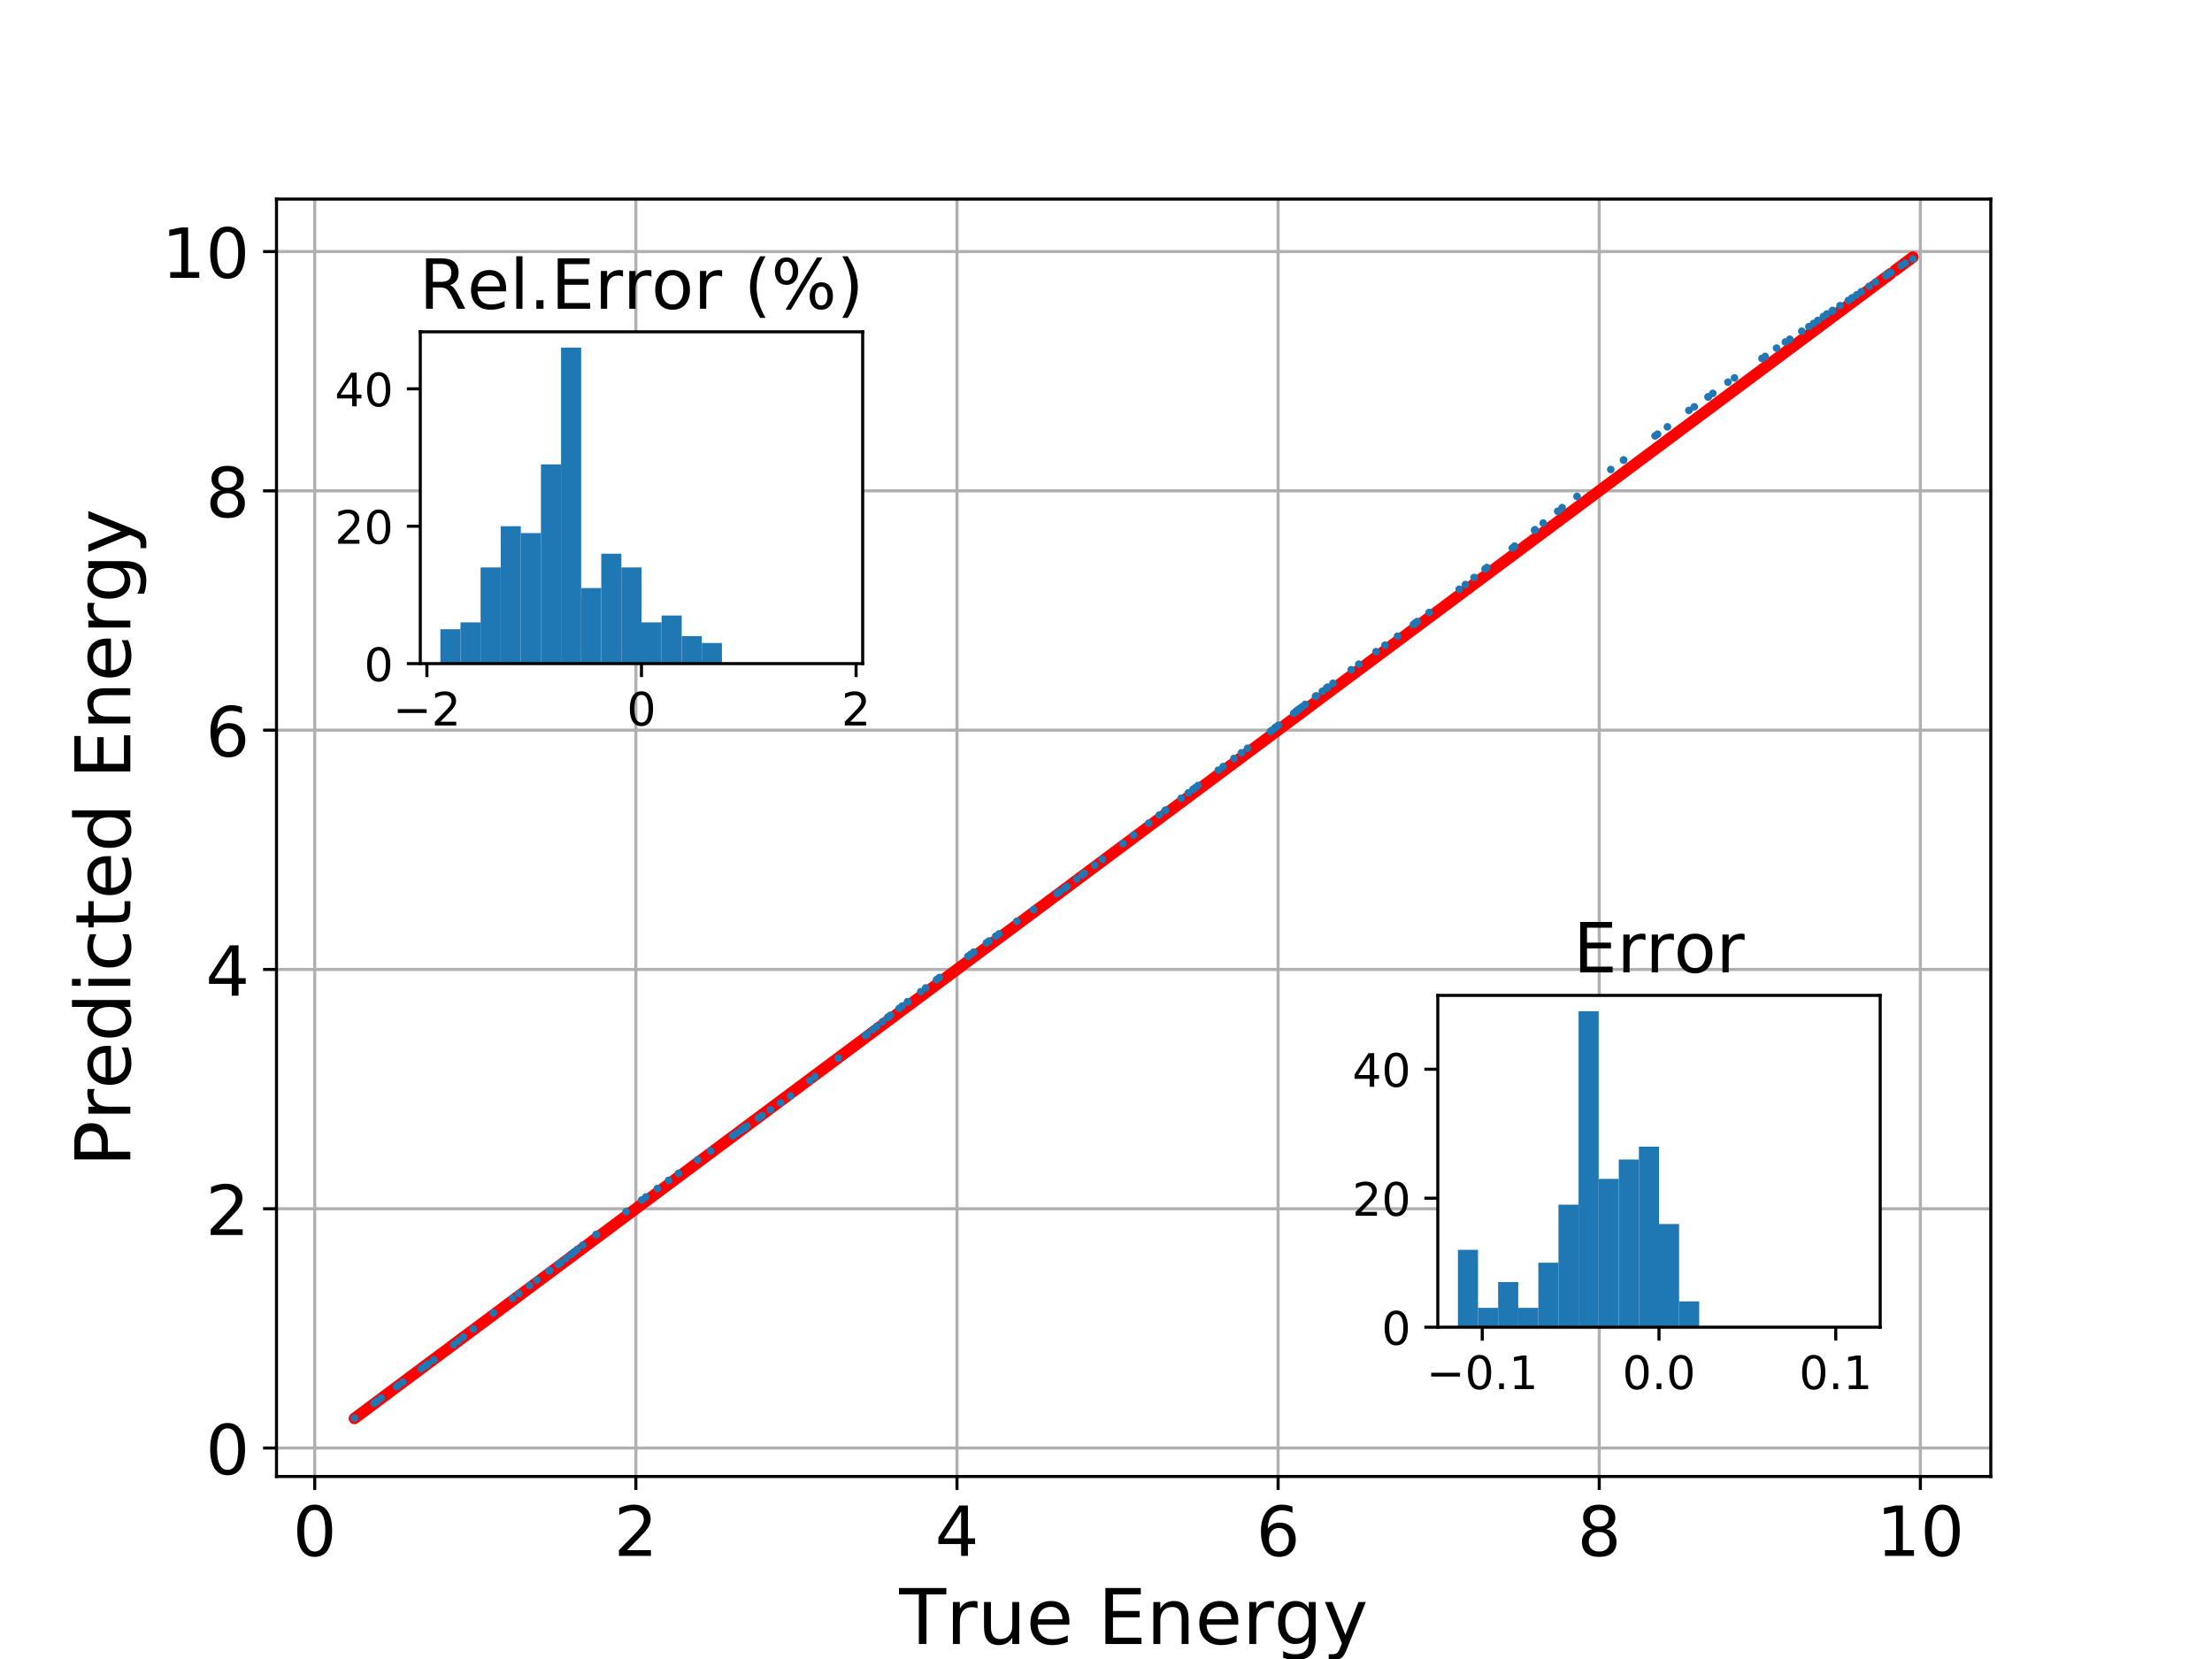 <?xml version="1.0" encoding="utf-8" standalone="no"?>
<!DOCTYPE svg PUBLIC "-//W3C//DTD SVG 1.1//EN"
  "http://www.w3.org/Graphics/SVG/1.1/DTD/svg11.dtd">
<!-- Created with matplotlib (http://matplotlib.org/) -->
<svg height="432pt" version="1.1" viewBox="0 0 576 432" width="576pt" xmlns="http://www.w3.org/2000/svg" xmlns:xlink="http://www.w3.org/1999/xlink">
 <defs>
  <style type="text/css">
*{stroke-linecap:butt;stroke-linejoin:round;}
  </style>
 </defs>
 <g id="figure_1">
  <g id="patch_1">
   <path d="M 0 432 
L 576 432 
L 576 0 
L 0 0 
z
" style="fill:#ffffff;"/>
  </g>
  <g id="axes_1">
   <g id="patch_2">
    <path d="M 72 384.48 
L 518.4 384.48 
L 518.4 51.84 
L 72 51.84 
z
" style="fill:#ffffff;"/>
   </g>
   <g id="matplotlib.axis_1">
    <g id="xtick_1">
     <g id="line2d_1">
      <path clip-path="url(#p5a2e836450)" d="M 81.958 384.48 
L 81.958 51.84 
" style="fill:none;stroke:#b0b0b0;stroke-linecap:square;stroke-width:0.8;"/>
     </g>
     <g id="line2d_2">
      <defs>
       <path d="M 0 0 
L 0 3.5 
" id="m4b22e2bceb" style="stroke:#000000;stroke-width:0.8;"/>
      </defs>
      <g>
       <use style="stroke:#000000;stroke-width:0.8;" x="81.958" xlink:href="#m4b22e2bceb" y="384.48"/>
      </g>
     </g>
     <g id="text_1">
      <!-- 0 -->
      <defs>
       <path d="M 31.781 66.406 
Q 24.172 66.406 20.328 58.906 
Q 16.5 51.422 16.5 36.375 
Q 16.5 21.391 20.328 13.891 
Q 24.172 6.391 31.781 6.391 
Q 39.453 6.391 43.281 13.891 
Q 47.125 21.391 47.125 36.375 
Q 47.125 51.422 43.281 58.906 
Q 39.453 66.406 31.781 66.406 
z
M 31.781 74.219 
Q 44.047 74.219 50.516 64.516 
Q 56.984 54.828 56.984 36.375 
Q 56.984 17.969 50.516 8.266 
Q 44.047 -1.422 31.781 -1.422 
Q 19.531 -1.422 13.062 8.266 
Q 6.594 17.969 6.594 36.375 
Q 6.594 54.828 13.062 64.516 
Q 19.531 74.219 31.781 74.219 
z
" id="DejaVuSans-30"/>
      </defs>
      <g transform="translate(76.231 405.157)scale(0.18 -0.18)">
       <use xlink:href="#DejaVuSans-30"/>
      </g>
     </g>
    </g>
    <g id="xtick_2">
     <g id="line2d_3">
      <path clip-path="url(#p5a2e836450)" d="M 165.578 384.48 
L 165.578 51.84 
" style="fill:none;stroke:#b0b0b0;stroke-linecap:square;stroke-width:0.8;"/>
     </g>
     <g id="line2d_4">
      <g>
       <use style="stroke:#000000;stroke-width:0.8;" x="165.578" xlink:href="#m4b22e2bceb" y="384.48"/>
      </g>
     </g>
     <g id="text_2">
      <!-- 2 -->
      <defs>
       <path d="M 19.188 8.297 
L 53.609 8.297 
L 53.609 0 
L 7.328 0 
L 7.328 8.297 
Q 12.938 14.109 22.625 23.891 
Q 32.328 33.688 34.812 36.531 
Q 39.547 41.844 41.422 45.531 
Q 43.312 49.219 43.312 52.781 
Q 43.312 58.594 39.234 62.25 
Q 35.156 65.922 28.609 65.922 
Q 23.969 65.922 18.812 64.312 
Q 13.672 62.703 7.812 59.422 
L 7.812 69.391 
Q 13.766 71.781 18.938 73 
Q 24.125 74.219 28.422 74.219 
Q 39.75 74.219 46.484 68.547 
Q 53.219 62.891 53.219 53.422 
Q 53.219 48.922 51.531 44.891 
Q 49.859 40.875 45.406 35.406 
Q 44.188 33.984 37.641 27.219 
Q 31.109 20.453 19.188 8.297 
z
" id="DejaVuSans-32"/>
      </defs>
      <g transform="translate(159.851 405.157)scale(0.18 -0.18)">
       <use xlink:href="#DejaVuSans-32"/>
      </g>
     </g>
    </g>
    <g id="xtick_3">
     <g id="line2d_5">
      <path clip-path="url(#p5a2e836450)" d="M 249.198 384.48 
L 249.198 51.84 
" style="fill:none;stroke:#b0b0b0;stroke-linecap:square;stroke-width:0.8;"/>
     </g>
     <g id="line2d_6">
      <g>
       <use style="stroke:#000000;stroke-width:0.8;" x="249.198" xlink:href="#m4b22e2bceb" y="384.48"/>
      </g>
     </g>
     <g id="text_3">
      <!-- 4 -->
      <defs>
       <path d="M 37.797 64.312 
L 12.891 25.391 
L 37.797 25.391 
z
M 35.203 72.906 
L 47.609 72.906 
L 47.609 25.391 
L 58.016 25.391 
L 58.016 17.188 
L 47.609 17.188 
L 47.609 0 
L 37.797 0 
L 37.797 17.188 
L 4.891 17.188 
L 4.891 26.703 
z
" id="DejaVuSans-34"/>
      </defs>
      <g transform="translate(243.471 405.157)scale(0.18 -0.18)">
       <use xlink:href="#DejaVuSans-34"/>
      </g>
     </g>
    </g>
    <g id="xtick_4">
     <g id="line2d_7">
      <path clip-path="url(#p5a2e836450)" d="M 332.818 384.48 
L 332.818 51.84 
" style="fill:none;stroke:#b0b0b0;stroke-linecap:square;stroke-width:0.8;"/>
     </g>
     <g id="line2d_8">
      <g>
       <use style="stroke:#000000;stroke-width:0.8;" x="332.818" xlink:href="#m4b22e2bceb" y="384.48"/>
      </g>
     </g>
     <g id="text_4">
      <!-- 6 -->
      <defs>
       <path d="M 33.016 40.375 
Q 26.375 40.375 22.484 35.828 
Q 18.609 31.297 18.609 23.391 
Q 18.609 15.531 22.484 10.953 
Q 26.375 6.391 33.016 6.391 
Q 39.656 6.391 43.531 10.953 
Q 47.406 15.531 47.406 23.391 
Q 47.406 31.297 43.531 35.828 
Q 39.656 40.375 33.016 40.375 
z
M 52.594 71.297 
L 52.594 62.312 
Q 48.875 64.062 45.094 64.984 
Q 41.312 65.922 37.594 65.922 
Q 27.828 65.922 22.672 59.328 
Q 17.531 52.734 16.797 39.406 
Q 19.672 43.656 24.016 45.922 
Q 28.375 48.188 33.594 48.188 
Q 44.578 48.188 50.953 41.516 
Q 57.328 34.859 57.328 23.391 
Q 57.328 12.156 50.688 5.359 
Q 44.047 -1.422 33.016 -1.422 
Q 20.359 -1.422 13.672 8.266 
Q 6.984 17.969 6.984 36.375 
Q 6.984 53.656 15.188 63.938 
Q 23.391 74.219 37.203 74.219 
Q 40.922 74.219 44.703 73.484 
Q 48.484 72.75 52.594 71.297 
z
" id="DejaVuSans-36"/>
      </defs>
      <g transform="translate(327.091 405.157)scale(0.18 -0.18)">
       <use xlink:href="#DejaVuSans-36"/>
      </g>
     </g>
    </g>
    <g id="xtick_5">
     <g id="line2d_9">
      <path clip-path="url(#p5a2e836450)" d="M 416.438 384.48 
L 416.438 51.84 
" style="fill:none;stroke:#b0b0b0;stroke-linecap:square;stroke-width:0.8;"/>
     </g>
     <g id="line2d_10">
      <g>
       <use style="stroke:#000000;stroke-width:0.8;" x="416.438" xlink:href="#m4b22e2bceb" y="384.48"/>
      </g>
     </g>
     <g id="text_5">
      <!-- 8 -->
      <defs>
       <path d="M 31.781 34.625 
Q 24.75 34.625 20.719 30.859 
Q 16.703 27.094 16.703 20.516 
Q 16.703 13.922 20.719 10.156 
Q 24.75 6.391 31.781 6.391 
Q 38.812 6.391 42.859 10.172 
Q 46.922 13.969 46.922 20.516 
Q 46.922 27.094 42.891 30.859 
Q 38.875 34.625 31.781 34.625 
z
M 21.922 38.812 
Q 15.578 40.375 12.031 44.719 
Q 8.5 49.078 8.5 55.328 
Q 8.5 64.062 14.719 69.141 
Q 20.953 74.219 31.781 74.219 
Q 42.672 74.219 48.875 69.141 
Q 55.078 64.062 55.078 55.328 
Q 55.078 49.078 51.531 44.719 
Q 48 40.375 41.703 38.812 
Q 48.828 37.156 52.797 32.312 
Q 56.781 27.484 56.781 20.516 
Q 56.781 9.906 50.312 4.234 
Q 43.844 -1.422 31.781 -1.422 
Q 19.734 -1.422 13.25 4.234 
Q 6.781 9.906 6.781 20.516 
Q 6.781 27.484 10.781 32.312 
Q 14.797 37.156 21.922 38.812 
z
M 18.312 54.391 
Q 18.312 48.734 21.844 45.562 
Q 25.391 42.391 31.781 42.391 
Q 38.141 42.391 41.719 45.562 
Q 45.312 48.734 45.312 54.391 
Q 45.312 60.062 41.719 63.234 
Q 38.141 66.406 31.781 66.406 
Q 25.391 66.406 21.844 63.234 
Q 18.312 60.062 18.312 54.391 
z
" id="DejaVuSans-38"/>
      </defs>
      <g transform="translate(410.711 405.157)scale(0.18 -0.18)">
       <use xlink:href="#DejaVuSans-38"/>
      </g>
     </g>
    </g>
    <g id="xtick_6">
     <g id="line2d_11">
      <path clip-path="url(#p5a2e836450)" d="M 500.058 384.48 
L 500.058 51.84 
" style="fill:none;stroke:#b0b0b0;stroke-linecap:square;stroke-width:0.8;"/>
     </g>
     <g id="line2d_12">
      <g>
       <use style="stroke:#000000;stroke-width:0.8;" x="500.058" xlink:href="#m4b22e2bceb" y="384.48"/>
      </g>
     </g>
     <g id="text_6">
      <!-- 10 -->
      <defs>
       <path d="M 12.406 8.297 
L 28.516 8.297 
L 28.516 63.922 
L 10.984 60.406 
L 10.984 69.391 
L 28.422 72.906 
L 38.281 72.906 
L 38.281 8.297 
L 54.391 8.297 
L 54.391 0 
L 12.406 0 
z
" id="DejaVuSans-31"/>
      </defs>
      <g transform="translate(488.605 405.157)scale(0.18 -0.18)">
       <use xlink:href="#DejaVuSans-31"/>
       <use x="63.623" xlink:href="#DejaVuSans-30"/>
      </g>
     </g>
    </g>
    <g id="text_7">
     <!-- True Energy -->
     <defs>
      <path d="M -0.297 72.906 
L 61.375 72.906 
L 61.375 64.594 
L 35.5 64.594 
L 35.5 0 
L 25.594 0 
L 25.594 64.594 
L -0.297 64.594 
z
" id="DejaVuSans-54"/>
      <path d="M 41.109 46.297 
Q 39.594 47.172 37.812 47.578 
Q 36.031 48 33.891 48 
Q 26.266 48 22.188 43.047 
Q 18.109 38.094 18.109 28.812 
L 18.109 0 
L 9.078 0 
L 9.078 54.688 
L 18.109 54.688 
L 18.109 46.188 
Q 20.953 51.172 25.484 53.578 
Q 30.031 56 36.531 56 
Q 37.453 56 38.578 55.875 
Q 39.703 55.766 41.062 55.516 
z
" id="DejaVuSans-72"/>
      <path d="M 8.5 21.578 
L 8.5 54.688 
L 17.484 54.688 
L 17.484 21.922 
Q 17.484 14.156 20.5 10.266 
Q 23.531 6.391 29.594 6.391 
Q 36.859 6.391 41.078 11.031 
Q 45.312 15.672 45.312 23.688 
L 45.312 54.688 
L 54.297 54.688 
L 54.297 0 
L 45.312 0 
L 45.312 8.406 
Q 42.047 3.422 37.719 1 
Q 33.406 -1.422 27.688 -1.422 
Q 18.266 -1.422 13.375 4.438 
Q 8.5 10.297 8.5 21.578 
z
M 31.109 56 
z
" id="DejaVuSans-75"/>
      <path d="M 56.203 29.594 
L 56.203 25.203 
L 14.891 25.203 
Q 15.484 15.922 20.484 11.062 
Q 25.484 6.203 34.422 6.203 
Q 39.594 6.203 44.453 7.469 
Q 49.312 8.734 54.109 11.281 
L 54.109 2.781 
Q 49.266 0.734 44.188 -0.344 
Q 39.109 -1.422 33.891 -1.422 
Q 20.797 -1.422 13.156 6.188 
Q 5.516 13.812 5.516 26.812 
Q 5.516 40.234 12.766 48.109 
Q 20.016 56 32.328 56 
Q 43.359 56 49.781 48.891 
Q 56.203 41.797 56.203 29.594 
z
M 47.219 32.234 
Q 47.125 39.594 43.094 43.984 
Q 39.062 48.391 32.422 48.391 
Q 24.906 48.391 20.391 44.141 
Q 15.875 39.891 15.188 32.172 
z
" id="DejaVuSans-65"/>
      <path id="DejaVuSans-20"/>
      <path d="M 9.812 72.906 
L 55.906 72.906 
L 55.906 64.594 
L 19.672 64.594 
L 19.672 43.016 
L 54.391 43.016 
L 54.391 34.719 
L 19.672 34.719 
L 19.672 8.297 
L 56.781 8.297 
L 56.781 0 
L 9.812 0 
z
" id="DejaVuSans-45"/>
      <path d="M 54.891 33.016 
L 54.891 0 
L 45.906 0 
L 45.906 32.719 
Q 45.906 40.484 42.875 44.328 
Q 39.844 48.188 33.797 48.188 
Q 26.516 48.188 22.312 43.547 
Q 18.109 38.922 18.109 30.906 
L 18.109 0 
L 9.078 0 
L 9.078 54.688 
L 18.109 54.688 
L 18.109 46.188 
Q 21.344 51.125 25.703 53.562 
Q 30.078 56 35.797 56 
Q 45.219 56 50.047 50.172 
Q 54.891 44.344 54.891 33.016 
z
" id="DejaVuSans-6e"/>
      <path d="M 45.406 27.984 
Q 45.406 37.75 41.375 43.109 
Q 37.359 48.484 30.078 48.484 
Q 22.859 48.484 18.828 43.109 
Q 14.797 37.75 14.797 27.984 
Q 14.797 18.266 18.828 12.891 
Q 22.859 7.516 30.078 7.516 
Q 37.359 7.516 41.375 12.891 
Q 45.406 18.266 45.406 27.984 
z
M 54.391 6.781 
Q 54.391 -7.172 48.188 -13.984 
Q 42 -20.797 29.203 -20.797 
Q 24.469 -20.797 20.266 -20.094 
Q 16.062 -19.391 12.109 -17.922 
L 12.109 -9.188 
Q 16.062 -11.328 19.922 -12.344 
Q 23.781 -13.375 27.781 -13.375 
Q 36.625 -13.375 41.016 -8.766 
Q 45.406 -4.156 45.406 5.172 
L 45.406 9.625 
Q 42.625 4.781 38.281 2.391 
Q 33.938 0 27.875 0 
Q 17.828 0 11.672 7.656 
Q 5.516 15.328 5.516 27.984 
Q 5.516 40.672 11.672 48.328 
Q 17.828 56 27.875 56 
Q 33.938 56 38.281 53.609 
Q 42.625 51.219 45.406 46.391 
L 45.406 54.688 
L 54.391 54.688 
z
" id="DejaVuSans-67"/>
      <path d="M 32.172 -5.078 
Q 28.375 -14.844 24.75 -17.812 
Q 21.141 -20.797 15.094 -20.797 
L 7.906 -20.797 
L 7.906 -13.281 
L 13.188 -13.281 
Q 16.891 -13.281 18.938 -11.516 
Q 21 -9.766 23.484 -3.219 
L 25.094 0.875 
L 2.984 54.688 
L 12.5 54.688 
L 29.594 11.922 
L 46.688 54.688 
L 56.203 54.688 
z
" id="DejaVuSans-79"/>
     </defs>
     <g transform="translate(234.148 428.098)scale(0.2 -0.2)">
      <use xlink:href="#DejaVuSans-54"/>
      <use x="60.865" xlink:href="#DejaVuSans-72"/>
      <use x="101.979" xlink:href="#DejaVuSans-75"/>
      <use x="165.357" xlink:href="#DejaVuSans-65"/>
      <use x="226.881" xlink:href="#DejaVuSans-20"/>
      <use x="258.668" xlink:href="#DejaVuSans-45"/>
      <use x="321.852" xlink:href="#DejaVuSans-6e"/>
      <use x="385.23" xlink:href="#DejaVuSans-65"/>
      <use x="446.754" xlink:href="#DejaVuSans-72"/>
      <use x="487.852" xlink:href="#DejaVuSans-67"/>
      <use x="551.328" xlink:href="#DejaVuSans-79"/>
     </g>
    </g>
   </g>
   <g id="matplotlib.axis_2">
    <g id="ytick_1">
     <g id="line2d_13">
      <path clip-path="url(#p5a2e836450)" d="M 72 377.06 
L 518.4 377.06 
" style="fill:none;stroke:#b0b0b0;stroke-linecap:square;stroke-width:0.8;"/>
     </g>
     <g id="line2d_14">
      <defs>
       <path d="M 0 0 
L -3.5 0 
" id="me864fa229a" style="stroke:#000000;stroke-width:0.8;"/>
      </defs>
      <g>
       <use style="stroke:#000000;stroke-width:0.8;" x="72" xlink:href="#me864fa229a" y="377.06"/>
      </g>
     </g>
     <g id="text_8">
      <!-- 0 -->
      <g transform="translate(53.547 383.899)scale(0.18 -0.18)">
       <use xlink:href="#DejaVuSans-30"/>
      </g>
     </g>
    </g>
    <g id="ytick_2">
     <g id="line2d_15">
      <path clip-path="url(#p5a2e836450)" d="M 72 314.75 
L 518.4 314.75 
" style="fill:none;stroke:#b0b0b0;stroke-linecap:square;stroke-width:0.8;"/>
     </g>
     <g id="line2d_16">
      <g>
       <use style="stroke:#000000;stroke-width:0.8;" x="72" xlink:href="#me864fa229a" y="314.75"/>
      </g>
     </g>
     <g id="text_9">
      <!-- 2 -->
      <g transform="translate(53.547 321.588)scale(0.18 -0.18)">
       <use xlink:href="#DejaVuSans-32"/>
      </g>
     </g>
    </g>
    <g id="ytick_3">
     <g id="line2d_17">
      <path clip-path="url(#p5a2e836450)" d="M 72 252.439 
L 518.4 252.439 
" style="fill:none;stroke:#b0b0b0;stroke-linecap:square;stroke-width:0.8;"/>
     </g>
     <g id="line2d_18">
      <g>
       <use style="stroke:#000000;stroke-width:0.8;" x="72" xlink:href="#me864fa229a" y="252.439"/>
      </g>
     </g>
     <g id="text_10">
      <!-- 4 -->
      <g transform="translate(53.547 259.278)scale(0.18 -0.18)">
       <use xlink:href="#DejaVuSans-34"/>
      </g>
     </g>
    </g>
    <g id="ytick_4">
     <g id="line2d_19">
      <path clip-path="url(#p5a2e836450)" d="M 72 190.129 
L 518.4 190.129 
" style="fill:none;stroke:#b0b0b0;stroke-linecap:square;stroke-width:0.8;"/>
     </g>
     <g id="line2d_20">
      <g>
       <use style="stroke:#000000;stroke-width:0.8;" x="72" xlink:href="#me864fa229a" y="190.129"/>
      </g>
     </g>
     <g id="text_11">
      <!-- 6 -->
      <g transform="translate(53.547 196.967)scale(0.18 -0.18)">
       <use xlink:href="#DejaVuSans-36"/>
      </g>
     </g>
    </g>
    <g id="ytick_5">
     <g id="line2d_21">
      <path clip-path="url(#p5a2e836450)" d="M 72 127.818 
L 518.4 127.818 
" style="fill:none;stroke:#b0b0b0;stroke-linecap:square;stroke-width:0.8;"/>
     </g>
     <g id="line2d_22">
      <g>
       <use style="stroke:#000000;stroke-width:0.8;" x="72" xlink:href="#me864fa229a" y="127.818"/>
      </g>
     </g>
     <g id="text_12">
      <!-- 8 -->
      <g transform="translate(53.547 134.657)scale(0.18 -0.18)">
       <use xlink:href="#DejaVuSans-38"/>
      </g>
     </g>
    </g>
    <g id="ytick_6">
     <g id="line2d_23">
      <path clip-path="url(#p5a2e836450)" d="M 72 65.508 
L 518.4 65.508 
" style="fill:none;stroke:#b0b0b0;stroke-linecap:square;stroke-width:0.8;"/>
     </g>
     <g id="line2d_24">
      <g>
       <use style="stroke:#000000;stroke-width:0.8;" x="72" xlink:href="#me864fa229a" y="65.508"/>
      </g>
     </g>
     <g id="text_13">
      <!-- 10 -->
      <g transform="translate(42.095 72.347)scale(0.18 -0.18)">
       <use xlink:href="#DejaVuSans-31"/>
       <use x="63.623" xlink:href="#DejaVuSans-30"/>
      </g>
     </g>
    </g>
    <g id="text_14">
     <!-- Predicted Energy -->
     <defs>
      <path d="M 19.672 64.797 
L 19.672 37.406 
L 32.078 37.406 
Q 38.969 37.406 42.719 40.969 
Q 46.484 44.531 46.484 51.125 
Q 46.484 57.672 42.719 61.234 
Q 38.969 64.797 32.078 64.797 
z
M 9.812 72.906 
L 32.078 72.906 
Q 44.344 72.906 50.609 67.359 
Q 56.891 61.812 56.891 51.125 
Q 56.891 40.328 50.609 34.812 
Q 44.344 29.297 32.078 29.297 
L 19.672 29.297 
L 19.672 0 
L 9.812 0 
z
" id="DejaVuSans-50"/>
      <path d="M 45.406 46.391 
L 45.406 75.984 
L 54.391 75.984 
L 54.391 0 
L 45.406 0 
L 45.406 8.203 
Q 42.578 3.328 38.25 0.953 
Q 33.938 -1.422 27.875 -1.422 
Q 17.969 -1.422 11.734 6.484 
Q 5.516 14.406 5.516 27.297 
Q 5.516 40.188 11.734 48.094 
Q 17.969 56 27.875 56 
Q 33.938 56 38.25 53.625 
Q 42.578 51.266 45.406 46.391 
z
M 14.797 27.297 
Q 14.797 17.391 18.875 11.75 
Q 22.953 6.109 30.078 6.109 
Q 37.203 6.109 41.297 11.75 
Q 45.406 17.391 45.406 27.297 
Q 45.406 37.203 41.297 42.844 
Q 37.203 48.484 30.078 48.484 
Q 22.953 48.484 18.875 42.844 
Q 14.797 37.203 14.797 27.297 
z
" id="DejaVuSans-64"/>
      <path d="M 9.422 54.688 
L 18.406 54.688 
L 18.406 0 
L 9.422 0 
z
M 9.422 75.984 
L 18.406 75.984 
L 18.406 64.594 
L 9.422 64.594 
z
" id="DejaVuSans-69"/>
      <path d="M 48.781 52.594 
L 48.781 44.188 
Q 44.969 46.297 41.141 47.344 
Q 37.312 48.391 33.406 48.391 
Q 24.656 48.391 19.812 42.844 
Q 14.984 37.312 14.984 27.297 
Q 14.984 17.281 19.812 11.734 
Q 24.656 6.203 33.406 6.203 
Q 37.312 6.203 41.141 7.25 
Q 44.969 8.297 48.781 10.406 
L 48.781 2.094 
Q 45.016 0.344 40.984 -0.531 
Q 36.969 -1.422 32.422 -1.422 
Q 20.062 -1.422 12.781 6.344 
Q 5.516 14.109 5.516 27.297 
Q 5.516 40.672 12.859 48.328 
Q 20.219 56 33.016 56 
Q 37.156 56 41.109 55.141 
Q 45.062 54.297 48.781 52.594 
z
" id="DejaVuSans-63"/>
      <path d="M 18.312 70.219 
L 18.312 54.688 
L 36.812 54.688 
L 36.812 47.703 
L 18.312 47.703 
L 18.312 18.016 
Q 18.312 11.328 20.141 9.422 
Q 21.969 7.516 27.594 7.516 
L 36.812 7.516 
L 36.812 0 
L 27.594 0 
Q 17.188 0 13.234 3.875 
Q 9.281 7.766 9.281 18.016 
L 9.281 47.703 
L 2.688 47.703 
L 2.688 54.688 
L 9.281 54.688 
L 9.281 70.219 
z
" id="DejaVuSans-74"/>
     </defs>
     <g transform="translate(33.936 303.86)rotate(-90)scale(0.2 -0.2)">
      <use xlink:href="#DejaVuSans-50"/>
      <use x="60.287" xlink:href="#DejaVuSans-72"/>
      <use x="101.369" xlink:href="#DejaVuSans-65"/>
      <use x="162.893" xlink:href="#DejaVuSans-64"/>
      <use x="226.369" xlink:href="#DejaVuSans-69"/>
      <use x="254.152" xlink:href="#DejaVuSans-63"/>
      <use x="309.133" xlink:href="#DejaVuSans-74"/>
      <use x="348.342" xlink:href="#DejaVuSans-65"/>
      <use x="409.865" xlink:href="#DejaVuSans-64"/>
      <use x="473.342" xlink:href="#DejaVuSans-20"/>
      <use x="505.129" xlink:href="#DejaVuSans-45"/>
      <use x="568.312" xlink:href="#DejaVuSans-6e"/>
      <use x="631.691" xlink:href="#DejaVuSans-65"/>
      <use x="693.215" xlink:href="#DejaVuSans-72"/>
      <use x="734.312" xlink:href="#DejaVuSans-67"/>
      <use x="797.789" xlink:href="#DejaVuSans-79"/>
     </g>
    </g>
   </g>
   <g id="line2d_25">
    <path clip-path="url(#p5a2e836450)" d="M 118.134 350.103 
L 492.309 71.282 
L 363.918 166.954 
L 363.918 166.954 
L 185.027 300.256 
L 185.027 300.256 
L 185.027 300.256 
L 486.704 75.459 
L 295.187 218.17 
L 295.187 218.17 
L 137.891 335.38 
L 137.891 335.38 
L 137.891 335.38 
L 472.262 86.22 
L 253.548 249.198 
L 253.548 249.198 
L 120.641 348.235 
L 120.641 348.235 
L 120.641 348.235 
L 434.197 114.585 
L 205.855 284.737 
L 205.855 284.737 
L 103.755 360.817 
L 103.755 360.817 
L 103.755 360.817 
L 405.625 135.876 
L 299.133 215.229 
L 299.133 215.229 
L 103.281 361.17 
L 112.833 354.053 
L 112.833 354.053 
L 379.968 154.994 
L 193.861 293.674 
L 193.861 293.674 
L 111.46 355.076 
L 111.46 355.076 
L 111.46 355.076 
L 491.259 72.065 
L 332.037 190.711 
L 332.037 190.711 
L 98.152 364.992 
L 98.152 364.992 
L 98.152 364.992 
L 483.5 77.846 
L 181.637 302.783 
L 181.637 302.783 
L 92.291 369.36 
L 92.291 369.36 
L 92.291 369.36 
L 498.109 66.96 
L 147.334 328.344 
" style="fill:none;stroke:#ff0000;stroke-dasharray:11.1,4.8;stroke-dashoffset:0;stroke-width:3;"/>
   </g>
   <g id="line2d_26">
    <defs>
     <path d="M 0 0.5 
C 0.133 0.5 0.26 0.447 0.354 0.354 
C 0.447 0.26 0.5 0.133 0.5 0 
C 0.5 -0.133 0.447 -0.26 0.354 -0.354 
C 0.26 -0.447 0.133 -0.5 0 -0.5 
C -0.133 -0.5 -0.26 -0.447 -0.354 -0.354 
C -0.447 -0.26 -0.5 -0.133 -0.5 0 
C -0.5 0.133 -0.447 0.26 -0.354 0.354 
C -0.26 0.447 -0.133 0.5 0 0.5 
z
" id="m0945f1e52a" style="stroke:#1f77b4;"/>
    </defs>
    <g clip-path="url(#p5a2e836450)">
     <use style="fill:#1f77b4;stroke:#1f77b4;" x="118.134" xlink:href="#m0945f1e52a" y="350.161"/>
     <use style="fill:#1f77b4;stroke:#1f77b4;" x="236.402" xlink:href="#m0945f1e52a" y="260.821"/>
     <use style="fill:#1f77b4;stroke:#1f77b4;" x="430.976" xlink:href="#m0945f1e52a" y="113.508"/>
     <use style="fill:#1f77b4;stroke:#1f77b4;" x="492.309" xlink:href="#m0945f1e52a" y="70.998"/>
     <use style="fill:#1f77b4;stroke:#1f77b4;" x="309.421" xlink:href="#m0945f1e52a" y="206.472"/>
     <use style="fill:#1f77b4;stroke:#1f77b4;" x="439.784" xlink:href="#m0945f1e52a" y="106.877"/>
     <use style="fill:#1f77b4;stroke:#1f77b4;" x="363.918" xlink:href="#m0945f1e52a" y="165.672"/>
     <use style="fill:#1f77b4;stroke:#1f77b4;" x="185.027" xlink:href="#m0945f1e52a" y="299.695"/>
     <use style="fill:#1f77b4;stroke:#1f77b4;" x="469.188" xlink:href="#m0945f1e52a" y="86.248"/>
     <use style="fill:#1f77b4;stroke:#1f77b4;" x="332.223" xlink:href="#m0945f1e52a" y="189.367"/>
     <use style="fill:#1f77b4;stroke:#1f77b4;" x="192.759" xlink:href="#m0945f1e52a" y="294.45"/>
     <use style="fill:#1f77b4;stroke:#1f77b4;" x="372.155" xlink:href="#m0945f1e52a" y="159.483"/>
     <use style="fill:#1f77b4;stroke:#1f77b4;" x="486.704" xlink:href="#m0945f1e52a" y="74.561"/>
     <use style="fill:#1f77b4;stroke:#1f77b4;" x="277.144" xlink:href="#m0945f1e52a" y="231.36"/>
     <use style="fill:#1f77b4;stroke:#1f77b4;" x="345.447" xlink:href="#m0945f1e52a" y="179.163"/>
     <use style="fill:#1f77b4;stroke:#1f77b4;" x="295.187" xlink:href="#m0945f1e52a" y="217.458"/>
     <use style="fill:#1f77b4;stroke:#1f77b4;" x="137.891" xlink:href="#m0945f1e52a" y="334.732"/>
     <use style="fill:#1f77b4;stroke:#1f77b4;" x="472.262" xlink:href="#m0945f1e52a" y="84.222"/>
     <use style="fill:#1f77b4;stroke:#1f77b4;" x="369.05" xlink:href="#m0945f1e52a" y="161.846"/>
     <use style="fill:#1f77b4;stroke:#1f77b4;" x="253.548" xlink:href="#m0945f1e52a" y="247.928"/>
     <use style="fill:#1f77b4;stroke:#1f77b4;" x="120.641" xlink:href="#m0945f1e52a" y="348.131"/>
     <use style="fill:#1f77b4;stroke:#1f77b4;" x="386.702" xlink:href="#m0945f1e52a" y="148.165"/>
     <use style="fill:#1f77b4;stroke:#1f77b4;" x="434.197" xlink:href="#m0945f1e52a" y="111.146"/>
     <use style="fill:#1f77b4;stroke:#1f77b4;" x="176.669" xlink:href="#m0945f1e52a" y="305.537"/>
     <use style="fill:#1f77b4;stroke:#1f77b4;" x="353.832" xlink:href="#m0945f1e52a" y="172.942"/>
     <use style="fill:#1f77b4;stroke:#1f77b4;" x="393.797" xlink:href="#m0945f1e52a" y="142.728"/>
     <use style="fill:#1f77b4;stroke:#1f77b4;" x="205.855" xlink:href="#m0945f1e52a" y="285.396"/>
     <use style="fill:#1f77b4;stroke:#1f77b4;" x="103.755" xlink:href="#m0945f1e52a" y="360.713"/>
     <use style="fill:#1f77b4;stroke:#1f77b4;" x="210.89" xlink:href="#m0945f1e52a" y="281.388"/>
     <use style="fill:#1f77b4;stroke:#1f77b4;" x="321.301" xlink:href="#m0945f1e52a" y="197.505"/>
     <use style="fill:#1f77b4;stroke:#1f77b4;" x="145.925" xlink:href="#m0945f1e52a" y="328.839"/>
     <use style="fill:#1f77b4;stroke:#1f77b4;" x="405.625" xlink:href="#m0945f1e52a" y="133.132"/>
     <use style="fill:#1f77b4;stroke:#1f77b4;" x="145.627" xlink:href="#m0945f1e52a" y="329.053"/>
     <use style="fill:#1f77b4;stroke:#1f77b4;" x="231.184" xlink:href="#m0945f1e52a" y="264.924"/>
     <use style="fill:#1f77b4;stroke:#1f77b4;" x="256.851" xlink:href="#m0945f1e52a" y="245.533"/>
     <use style="fill:#1f77b4;stroke:#1f77b4;" x="192.951" xlink:href="#m0945f1e52a" y="294.314"/>
     <use style="fill:#1f77b4;stroke:#1f77b4;" x="149.457" xlink:href="#m0945f1e52a" y="326.03"/>
     <use style="fill:#1f77b4;stroke:#1f77b4;" x="299.133" xlink:href="#m0945f1e52a" y="214.361"/>
     <use style="fill:#1f77b4;stroke:#1f77b4;" x="103.281" xlink:href="#m0945f1e52a" y="361.06"/>
     <use style="fill:#1f77b4;stroke:#1f77b4;" x="198.422" xlink:href="#m0945f1e52a" y="290.486"/>
     <use style="fill:#1f77b4;stroke:#1f77b4;" x="203.267" xlink:href="#m0945f1e52a" y="287.166"/>
     <use style="fill:#1f77b4;stroke:#1f77b4;" x="112.833" xlink:href="#m0945f1e52a" y="354.189"/>
     <use style="fill:#1f77b4;stroke:#1f77b4;" x="379.968" xlink:href="#m0945f1e52a" y="153.434"/>
     <use style="fill:#1f77b4;stroke:#1f77b4;" x="128.5" xlink:href="#m0945f1e52a" y="341.901"/>
     <use style="fill:#1f77b4;stroke:#1f77b4;" x="193.861" xlink:href="#m0945f1e52a" y="293.671"/>
     <use style="fill:#1f77b4;stroke:#1f77b4;" x="111.46" xlink:href="#m0945f1e52a" y="355.159"/>
     <use style="fill:#1f77b4;stroke:#1f77b4;" x="234.113" xlink:href="#m0945f1e52a" y="262.603"/>
     <use style="fill:#1f77b4;stroke:#1f77b4;" x="491.259" xlink:href="#m0945f1e52a" y="71.716"/>
     <use style="fill:#1f77b4;stroke:#1f77b4;" x="227.275" xlink:href="#m0945f1e52a" y="268.083"/>
     <use style="fill:#1f77b4;stroke:#1f77b4;" x="410.656" xlink:href="#m0945f1e52a" y="129.262"/>
     <use style="fill:#1f77b4;stroke:#1f77b4;" x="399.706" xlink:href="#m0945f1e52a" y="137.933"/>
     <use style="fill:#1f77b4;stroke:#1f77b4;" x="143.171" xlink:href="#m0945f1e52a" y="330.836"/>
     <use style="fill:#1f77b4;stroke:#1f77b4;" x="231.885" xlink:href="#m0945f1e52a" y="264.363"/>
     <use style="fill:#1f77b4;stroke:#1f77b4;" x="332.037" xlink:href="#m0945f1e52a" y="189.514"/>
     <use style="fill:#1f77b4;stroke:#1f77b4;" x="98.152" xlink:href="#m0945f1e52a" y="364.853"/>
     <use style="fill:#1f77b4;stroke:#1f77b4;" x="368.551" xlink:href="#m0945f1e52a" y="162.228"/>
     <use style="fill:#1f77b4;stroke:#1f77b4;" x="324.871" xlink:href="#m0945f1e52a" y="194.849"/>
     <use style="fill:#1f77b4;stroke:#1f77b4;" x="193.084" xlink:href="#m0945f1e52a" y="294.22"/>
     <use style="fill:#1f77b4;stroke:#1f77b4;" x="317.238" xlink:href="#m0945f1e52a" y="200.563"/>
     <use style="fill:#1f77b4;stroke:#1f77b4;" x="277.827" xlink:href="#m0945f1e52a" y="230.829"/>
     <use style="fill:#1f77b4;stroke:#1f77b4;" x="339.855" xlink:href="#m0945f1e52a" y="183.422"/>
     <use style="fill:#1f77b4;stroke:#1f77b4;" x="260.114" xlink:href="#m0945f1e52a" y="243.194"/>
     <use style="fill:#1f77b4;stroke:#1f77b4;" x="399.617" xlink:href="#m0945f1e52a" y="138.103"/>
     <use style="fill:#1f77b4;stroke:#1f77b4;" x="483.5" xlink:href="#m0945f1e52a" y="76.758"/>
     <use style="fill:#1f77b4;stroke:#1f77b4;" x="259.273" xlink:href="#m0945f1e52a" y="243.794"/>
     <use style="fill:#1f77b4;stroke:#1f77b4;" x="197.466" xlink:href="#m0945f1e52a" y="291.149"/>
     <use style="fill:#1f77b4;stroke:#1f77b4;" x="342.549" xlink:href="#m0945f1e52a" y="181.356"/>
     <use style="fill:#1f77b4;stroke:#1f77b4;" x="331.21" xlink:href="#m0945f1e52a" y="190.167"/>
     <use style="fill:#1f77b4;stroke:#1f77b4;" x="111.238" xlink:href="#m0945f1e52a" y="355.316"/>
     <use style="fill:#1f77b4;stroke:#1f77b4;" x="275.883" xlink:href="#m0945f1e52a" y="232.227"/>
     <use style="fill:#1f77b4;stroke:#1f77b4;" x="285.048" xlink:href="#m0945f1e52a" y="225.3"/>
     <use style="fill:#1f77b4;stroke:#1f77b4;" x="181.637" xlink:href="#m0945f1e52a" y="302.041"/>
     <use style="fill:#1f77b4;stroke:#1f77b4;" x="92.291" xlink:href="#m0945f1e52a" y="369.248"/>
     <use style="fill:#1f77b4;stroke:#1f77b4;" x="449.948" xlink:href="#m0945f1e52a" y="99.517"/>
     <use style="fill:#1f77b4;stroke:#1f77b4;" x="332.063" xlink:href="#m0945f1e52a" y="189.494"/>
     <use style="fill:#1f77b4;stroke:#1f77b4;" x="360.639" xlink:href="#m0945f1e52a" y="168.007"/>
     <use style="fill:#1f77b4;stroke:#1f77b4;" x="488.379" xlink:href="#m0945f1e52a" y="73.447"/>
     <use style="fill:#1f77b4;stroke:#1f77b4;" x="441.179" xlink:href="#m0945f1e52a" y="105.935"/>
     <use style="fill:#1f77b4;stroke:#1f77b4;" x="264.761" xlink:href="#m0945f1e52a" y="239.904"/>
     <use style="fill:#1f77b4;stroke:#1f77b4;" x="332.864" xlink:href="#m0945f1e52a" y="188.863"/>
     <use style="fill:#1f77b4;stroke:#1f77b4;" x="381.589" xlink:href="#m0945f1e52a" y="152.219"/>
     <use style="fill:#1f77b4;stroke:#1f77b4;" x="345.576" xlink:href="#m0945f1e52a" y="179.066"/>
     <use style="fill:#1f77b4;stroke:#1f77b4;" x="474.791" xlink:href="#m0945f1e52a" y="82.44"/>
     <use style="fill:#1f77b4;stroke:#1f77b4;" x="431.626" xlink:href="#m0945f1e52a" y="113.063"/>
     <use style="fill:#1f77b4;stroke:#1f77b4;" x="301.862" xlink:href="#m0945f1e52a" y="212.242"/>
     <use style="fill:#1f77b4;stroke:#1f77b4;" x="473.36" xlink:href="#m0945f1e52a" y="83.444"/>
     <use style="fill:#1f77b4;stroke:#1f77b4;" x="307.576" xlink:href="#m0945f1e52a" y="207.867"/>
     <use style="fill:#1f77b4;stroke:#1f77b4;" x="491.403" xlink:href="#m0945f1e52a" y="71.539"/>
     <use style="fill:#1f77b4;stroke:#1f77b4;" x="336.867" xlink:href="#m0945f1e52a" y="185.733"/>
     <use style="fill:#1f77b4;stroke:#1f77b4;" x="292.408" xlink:href="#m0945f1e52a" y="219.663"/>
     <use style="fill:#1f77b4;stroke:#1f77b4;" x="244.616" xlink:href="#m0945f1e52a" y="254.544"/>
     <use style="fill:#1f77b4;stroke:#1f77b4;" x="451.649" xlink:href="#m0945f1e52a" y="98.405"/>
     <use style="fill:#1f77b4;stroke:#1f77b4;" x="139.786" xlink:href="#m0945f1e52a" y="333.323"/>
     <use style="fill:#1f77b4;stroke:#1f77b4;" x="229.796" xlink:href="#m0945f1e52a" y="266.041"/>
     <use style="fill:#1f77b4;stroke:#1f77b4;" x="193.732" xlink:href="#m0945f1e52a" y="293.763"/>
     <use style="fill:#1f77b4;stroke:#1f77b4;" x="459.64" xlink:href="#m0945f1e52a" y="92.814"/>
     <use style="fill:#1f77b4;stroke:#1f77b4;" x="236.315" xlink:href="#m0945f1e52a" y="260.888"/>
     <use style="fill:#1f77b4;stroke:#1f77b4;" x="275.203" xlink:href="#m0945f1e52a" y="232.688"/>
     <use style="fill:#1f77b4;stroke:#1f77b4;" x="190.798" xlink:href="#m0945f1e52a" y="295.776"/>
     <use style="fill:#1f77b4;stroke:#1f77b4;" x="342.764" xlink:href="#m0945f1e52a" y="181.192"/>
     <use style="fill:#1f77b4;stroke:#1f77b4;" x="145.307" xlink:href="#m0945f1e52a" y="329.284"/>
     <use style="fill:#1f77b4;stroke:#1f77b4;" x="498.109" xlink:href="#m0945f1e52a" y="67.418"/>
     <use style="fill:#1f77b4;stroke:#1f77b4;" x="269.143" xlink:href="#m0945f1e52a" y="236.846"/>
     <use style="fill:#1f77b4;stroke:#1f77b4;" x="471.026" xlink:href="#m0945f1e52a" y="85.055"/>
     <use style="fill:#1f77b4;stroke:#1f77b4;" x="466.062" xlink:href="#m0945f1e52a" y="88.338"/>
     <use style="fill:#1f77b4;stroke:#1f77b4;" x="150.293" xlink:href="#m0945f1e52a" y="325.364"/>
     <use style="fill:#1f77b4;stroke:#1f77b4;" x="112.978" xlink:href="#m0945f1e52a" y="354.087"/>
     <use style="fill:#1f77b4;stroke:#1f77b4;" x="422.783" xlink:href="#m0945f1e52a" y="119.806"/>
     <use style="fill:#1f77b4;stroke:#1f77b4;" x="287.074" xlink:href="#m0945f1e52a" y="223.773"/>
     <use style="fill:#1f77b4;stroke:#1f77b4;" x="142.969" xlink:href="#m0945f1e52a" y="330.983"/>
     <use style="fill:#1f77b4;stroke:#1f77b4;" x="280.352" xlink:href="#m0945f1e52a" y="228.88"/>
     <use style="fill:#1f77b4;stroke:#1f77b4;" x="475.695" xlink:href="#m0945f1e52a" y="81.768"/>
     <use style="fill:#1f77b4;stroke:#1f77b4;" x="444.838" xlink:href="#m0945f1e52a" y="103.36"/>
     <use style="fill:#1f77b4;stroke:#1f77b4;" x="123.236" xlink:href="#m0945f1e52a" y="346.05"/>
     <use style="fill:#1f77b4;stroke:#1f77b4;" x="383.866" xlink:href="#m0945f1e52a" y="150.376"/>
     <use style="fill:#1f77b4;stroke:#1f77b4;" x="310.64" xlink:href="#m0945f1e52a" y="205.554"/>
     <use style="fill:#1f77b4;stroke:#1f77b4;" x="495.044" xlink:href="#m0945f1e52a" y="69.204"/>
     <use style="fill:#1f77b4;stroke:#1f77b4;" x="387.187" xlink:href="#m0945f1e52a" y="147.782"/>
     <use style="fill:#1f77b4;stroke:#1f77b4;" x="282.3" xlink:href="#m0945f1e52a" y="227.387"/>
     <use style="fill:#1f77b4;stroke:#1f77b4;" x="243.859" xlink:href="#m0945f1e52a" y="255.115"/>
     <use style="fill:#1f77b4;stroke:#1f77b4;" x="234.912" xlink:href="#m0945f1e52a" y="261.979"/>
     <use style="fill:#1f77b4;stroke:#1f77b4;" x="241.042" xlink:href="#m0945f1e52a" y="257.255"/>
     <use style="fill:#1f77b4;stroke:#1f77b4;" x="303.37" xlink:href="#m0945f1e52a" y="211.079"/>
     <use style="fill:#1f77b4;stroke:#1f77b4;" x="347.113" xlink:href="#m0945f1e52a" y="177.914"/>
     <use style="fill:#1f77b4;stroke:#1f77b4;" x="225.868" xlink:href="#m0945f1e52a" y="269.232"/>
     <use style="fill:#1f77b4;stroke:#1f77b4;" x="148.753" xlink:href="#m0945f1e52a" y="326.592"/>
     <use style="fill:#1f77b4;stroke:#1f77b4;" x="464.902" xlink:href="#m0945f1e52a" y="89.063"/>
     <use style="fill:#1f77b4;stroke:#1f77b4;" x="168.182" xlink:href="#m0945f1e52a" y="311.68"/>
     <use style="fill:#1f77b4;stroke:#1f77b4;" x="462.61" xlink:href="#m0945f1e52a" y="90.644"/>
     <use style="fill:#1f77b4;stroke:#1f77b4;" x="212.166" xlink:href="#m0945f1e52a" y="280.385"/>
     <use style="fill:#1f77b4;stroke:#1f77b4;" x="155.32" xlink:href="#m0945f1e52a" y="321.414"/>
     <use style="fill:#1f77b4;stroke:#1f77b4;" x="257.531" xlink:href="#m0945f1e52a" y="245.044"/>
     <use style="fill:#1f77b4;stroke:#1f77b4;" x="323.256" xlink:href="#m0945f1e52a" y="196.046"/>
     <use style="fill:#1f77b4;stroke:#1f77b4;" x="394.387" xlink:href="#m0945f1e52a" y="142.256"/>
     <use style="fill:#1f77b4;stroke:#1f77b4;" x="167.088" xlink:href="#m0945f1e52a" y="312.487"/>
     <use style="fill:#1f77b4;stroke:#1f77b4;" x="496.09" xlink:href="#m0945f1e52a" y="68.505"/>
     <use style="fill:#1f77b4;stroke:#1f77b4;" x="119.353" xlink:href="#m0945f1e52a" y="349.171"/>
     <use style="fill:#1f77b4;stroke:#1f77b4;" x="163.016" xlink:href="#m0945f1e52a" y="315.527"/>
     <use style="fill:#1f77b4;stroke:#1f77b4;" x="446.026" xlink:href="#m0945f1e52a" y="102.434"/>
     <use style="fill:#1f77b4;stroke:#1f77b4;" x="228.292" xlink:href="#m0945f1e52a" y="267.257"/>
     <use style="fill:#1f77b4;stroke:#1f77b4;" x="171.157" xlink:href="#m0945f1e52a" y="309.502"/>
     <use style="fill:#1f77b4;stroke:#1f77b4;" x="477.232" xlink:href="#m0945f1e52a" y="80.831"/>
     <use style="fill:#1f77b4;stroke:#1f77b4;" x="194.036" xlink:href="#m0945f1e52a" y="293.548"/>
     <use style="fill:#1f77b4;stroke:#1f77b4;" x="490.995" xlink:href="#m0945f1e52a" y="71.752"/>
     <use style="fill:#1f77b4;stroke:#1f77b4;" x="368.375" xlink:href="#m0945f1e52a" y="162.363"/>
     <use style="fill:#1f77b4;stroke:#1f77b4;" x="252.737" xlink:href="#m0945f1e52a" y="248.519"/>
     <use style="fill:#1f77b4;stroke:#1f77b4;" x="155.197" xlink:href="#m0945f1e52a" y="321.51"/>
     <use style="fill:#1f77b4;stroke:#1f77b4;" x="275.616" xlink:href="#m0945f1e52a" y="232.407"/>
     <use style="fill:#1f77b4;stroke:#1f77b4;" x="337.5" xlink:href="#m0945f1e52a" y="185.241"/>
     <use style="fill:#1f77b4;stroke:#1f77b4;" x="419.447" xlink:href="#m0945f1e52a" y="122.255"/>
     <use style="fill:#1f77b4;stroke:#1f77b4;" x="97.436" xlink:href="#m0945f1e52a" y="365.387"/>
     <use style="fill:#1f77b4;stroke:#1f77b4;" x="311.978" xlink:href="#m0945f1e52a" y="204.552"/>
     <use style="fill:#1f77b4;stroke:#1f77b4;" x="484.675" xlink:href="#m0945f1e52a" y="75.954"/>
     <use style="fill:#1f77b4;stroke:#1f77b4;" x="479.139" xlink:href="#m0945f1e52a" y="79.578"/>
     <use style="fill:#1f77b4;stroke:#1f77b4;" x="338.415" xlink:href="#m0945f1e52a" y="184.532"/>
     <use style="fill:#1f77b4;stroke:#1f77b4;" x="422.778" xlink:href="#m0945f1e52a" y="119.798"/>
     <use style="fill:#1f77b4;stroke:#1f77b4;" x="225.606" xlink:href="#m0945f1e52a" y="269.447"/>
     <use style="fill:#1f77b4;stroke:#1f77b4;" x="252.061" xlink:href="#m0945f1e52a" y="249.014"/>
     <use style="fill:#1f77b4;stroke:#1f77b4;" x="339.032" xlink:href="#m0945f1e52a" y="184.056"/>
     <use style="fill:#1f77b4;stroke:#1f77b4;" x="368.044" xlink:href="#m0945f1e52a" y="162.643"/>
     <use style="fill:#1f77b4;stroke:#1f77b4;" x="492.254" xlink:href="#m0945f1e52a" y="70.988"/>
     <use style="fill:#1f77b4;stroke:#1f77b4;" x="135.1" xlink:href="#m0945f1e52a" y="336.832"/>
     <use style="fill:#1f77b4;stroke:#1f77b4;" x="200.616" xlink:href="#m0945f1e52a" y="288.975"/>
     <use style="fill:#1f77b4;stroke:#1f77b4;" x="337.975" xlink:href="#m0945f1e52a" y="184.873"/>
     <use style="fill:#1f77b4;stroke:#1f77b4;" x="303.531" xlink:href="#m0945f1e52a" y="210.955"/>
     <use style="fill:#1f77b4;stroke:#1f77b4;" x="406.772" xlink:href="#m0945f1e52a" y="132.191"/>
     <use style="fill:#1f77b4;stroke:#1f77b4;" x="231.262" xlink:href="#m0945f1e52a" y="264.862"/>
     <use style="fill:#1f77b4;stroke:#1f77b4;" x="225.362" xlink:href="#m0945f1e52a" y="269.647"/>
     <use style="fill:#1f77b4;stroke:#1f77b4;" x="401.831" xlink:href="#m0945f1e52a" y="136.199"/>
     <use style="fill:#1f77b4;stroke:#1f77b4;" x="477.067" xlink:href="#m0945f1e52a" y="81.033"/>
     <use style="fill:#1f77b4;stroke:#1f77b4;" x="351.847" xlink:href="#m0945f1e52a" y="174.401"/>
     <use style="fill:#1f77b4;stroke:#1f77b4;" x="444.781" xlink:href="#m0945f1e52a" y="103.352"/>
     <use style="fill:#1f77b4;stroke:#1f77b4;" x="151.731" xlink:href="#m0945f1e52a" y="324.226"/>
     <use style="fill:#1f77b4;stroke:#1f77b4;" x="345.772" xlink:href="#m0945f1e52a" y="178.919"/>
     <use style="fill:#1f77b4;stroke:#1f77b4;" x="481.28" xlink:href="#m0945f1e52a" y="78.247"/>
     <use style="fill:#1f77b4;stroke:#1f77b4;" x="394.415" xlink:href="#m0945f1e52a" y="142.265"/>
     <use style="fill:#1f77b4;stroke:#1f77b4;" x="99.25" xlink:href="#m0945f1e52a" y="364.036"/>
     <use style="fill:#1f77b4;stroke:#1f77b4;" x="358.304" xlink:href="#m0945f1e52a" y="169.689"/>
     <use style="fill:#1f77b4;stroke:#1f77b4;" x="344.337" xlink:href="#m0945f1e52a" y="179.999"/>
     <use style="fill:#1f77b4;stroke:#1f77b4;" x="97.415" xlink:href="#m0945f1e52a" y="365.403"/>
     <use style="fill:#1f77b4;stroke:#1f77b4;" x="482.275" xlink:href="#m0945f1e52a" y="77.553"/>
     <use style="fill:#1f77b4;stroke:#1f77b4;" x="111.245" xlink:href="#m0945f1e52a" y="355.311"/>
     <use style="fill:#1f77b4;stroke:#1f77b4;" x="109.66" xlink:href="#m0945f1e52a" y="356.439"/>
     <use style="fill:#1f77b4;stroke:#1f77b4;" x="194.482" xlink:href="#m0945f1e52a" y="293.235"/>
     <use style="fill:#1f77b4;stroke:#1f77b4;" x="133.46" xlink:href="#m0945f1e52a" y="338.078"/>
     <use style="fill:#1f77b4;stroke:#1f77b4;" x="174.098" xlink:href="#m0945f1e52a" y="307.375"/>
     <use style="fill:#1f77b4;stroke:#1f77b4;" x="191.722" xlink:href="#m0945f1e52a" y="295.156"/>
     <use style="fill:#1f77b4;stroke:#1f77b4;" x="318.497" xlink:href="#m0945f1e52a" y="199.611"/>
     <use style="fill:#1f77b4;stroke:#1f77b4;" x="110.704" xlink:href="#m0945f1e52a" y="355.696"/>
     <use style="fill:#1f77b4;stroke:#1f77b4;" x="281.779" xlink:href="#m0945f1e52a" y="227.785"/>
     <use style="fill:#1f77b4;stroke:#1f77b4;" x="458.812" xlink:href="#m0945f1e52a" y="93.347"/>
     <use style="fill:#1f77b4;stroke:#1f77b4;" x="148.664" xlink:href="#m0945f1e52a" y="326.663"/>
     <use style="fill:#1f77b4;stroke:#1f77b4;" x="218.25" xlink:href="#m0945f1e52a" y="275.567"/>
     <use style="fill:#1f77b4;stroke:#1f77b4;" x="337.727" xlink:href="#m0945f1e52a" y="185.065"/>
     <use style="fill:#1f77b4;stroke:#1f77b4;" x="239.761" xlink:href="#m0945f1e52a" y="258.234"/>
     <use style="fill:#1f77b4;stroke:#1f77b4;" x="98.235" xlink:href="#m0945f1e52a" y="364.791"/>
     <use style="fill:#1f77b4;stroke:#1f77b4;" x="104.878" xlink:href="#m0945f1e52a" y="359.892"/>
     <use style="fill:#1f77b4;stroke:#1f77b4;" x="311.209" xlink:href="#m0945f1e52a" y="205.127"/>
     <use style="fill:#1f77b4;stroke:#1f77b4;" x="330.803" xlink:href="#m0945f1e52a" y="190.489"/>
     <use style="fill:#1f77b4;stroke:#1f77b4;" x="147.334" xlink:href="#m0945f1e52a" y="327.73"/>
    </g>
   </g>
   <g id="patch_3">
    <path d="M 72 384.48 
L 72 51.84 
" style="fill:none;stroke:#000000;stroke-linecap:square;stroke-linejoin:miter;stroke-width:0.8;"/>
   </g>
   <g id="patch_4">
    <path d="M 518.4 384.48 
L 518.4 51.84 
" style="fill:none;stroke:#000000;stroke-linecap:square;stroke-linejoin:miter;stroke-width:0.8;"/>
   </g>
   <g id="patch_5">
    <path d="M 72 384.48 
L 518.4 384.48 
" style="fill:none;stroke:#000000;stroke-linecap:square;stroke-linejoin:miter;stroke-width:0.8;"/>
   </g>
   <g id="patch_6">
    <path d="M 72 51.84 
L 518.4 51.84 
" style="fill:none;stroke:#000000;stroke-linecap:square;stroke-linejoin:miter;stroke-width:0.8;"/>
   </g>
  </g>
  <g id="axes_2">
   <g id="patch_7">
    <path d="M 374.4 345.6 
L 489.6 345.6 
L 489.6 259.2 
L 374.4 259.2 
z
" style="fill:#ffffff;"/>
   </g>
   <g id="patch_8">
    <path clip-path="url(#pd2abd4aba4)" d="M 379.636 345.6 
L 384.873 345.6 
L 384.873 325.448 
L 379.636 325.448 
z
" style="fill:#1f77b4;"/>
   </g>
   <g id="patch_9">
    <path clip-path="url(#pd2abd4aba4)" d="M 384.873 345.6 
L 390.109 345.6 
L 390.109 340.562 
L 384.873 340.562 
z
" style="fill:#1f77b4;"/>
   </g>
   <g id="patch_10">
    <path clip-path="url(#pd2abd4aba4)" d="M 390.109 345.6 
L 395.345 345.6 
L 395.345 333.845 
L 390.109 333.845 
z
" style="fill:#1f77b4;"/>
   </g>
   <g id="patch_11">
    <path clip-path="url(#pd2abd4aba4)" d="M 395.345 345.6 
L 400.582 345.6 
L 400.582 340.562 
L 395.345 340.562 
z
" style="fill:#1f77b4;"/>
   </g>
   <g id="patch_12">
    <path clip-path="url(#pd2abd4aba4)" d="M 400.582 345.6 
L 405.818 345.6 
L 405.818 328.807 
L 400.582 328.807 
z
" style="fill:#1f77b4;"/>
   </g>
   <g id="patch_13">
    <path clip-path="url(#pd2abd4aba4)" d="M 405.818 345.6 
L 411.055 345.6 
L 411.055 313.693 
L 405.818 313.693 
z
" style="fill:#1f77b4;"/>
   </g>
   <g id="patch_14">
    <path clip-path="url(#pd2abd4aba4)" d="M 411.055 345.6 
L 416.291 345.6 
L 416.291 263.314 
L 411.055 263.314 
z
" style="fill:#1f77b4;"/>
   </g>
   <g id="patch_15">
    <path clip-path="url(#pd2abd4aba4)" d="M 416.291 345.6 
L 421.527 345.6 
L 421.527 306.976 
L 416.291 306.976 
z
" style="fill:#1f77b4;"/>
   </g>
   <g id="patch_16">
    <path clip-path="url(#pd2abd4aba4)" d="M 421.527 345.6 
L 426.764 345.6 
L 426.764 301.938 
L 421.527 301.938 
z
" style="fill:#1f77b4;"/>
   </g>
   <g id="patch_17">
    <path clip-path="url(#pd2abd4aba4)" d="M 426.764 345.6 
L 432 345.6 
L 432 298.58 
L 426.764 298.58 
z
" style="fill:#1f77b4;"/>
   </g>
   <g id="patch_18">
    <path clip-path="url(#pd2abd4aba4)" d="M 432 345.6 
L 437.236 345.6 
L 437.236 318.731 
L 432 318.731 
z
" style="fill:#1f77b4;"/>
   </g>
   <g id="patch_19">
    <path clip-path="url(#pd2abd4aba4)" d="M 437.236 345.6 
L 442.473 345.6 
L 442.473 338.883 
L 437.236 338.883 
z
" style="fill:#1f77b4;"/>
   </g>
   <g id="patch_20">
    <path clip-path="url(#pd2abd4aba4)" d="M 442.473 345.6 
L 447.709 345.6 
L 447.709 345.6 
L 442.473 345.6 
z
" style="fill:#1f77b4;"/>
   </g>
   <g id="patch_21">
    <path clip-path="url(#pd2abd4aba4)" d="M 447.709 345.6 
L 452.945 345.6 
L 452.945 345.6 
L 447.709 345.6 
z
" style="fill:#1f77b4;"/>
   </g>
   <g id="patch_22">
    <path clip-path="url(#pd2abd4aba4)" d="M 452.945 345.6 
L 458.182 345.6 
L 458.182 345.6 
L 452.945 345.6 
z
" style="fill:#1f77b4;"/>
   </g>
   <g id="patch_23">
    <path clip-path="url(#pd2abd4aba4)" d="M 458.182 345.6 
L 463.418 345.6 
L 463.418 345.6 
L 458.182 345.6 
z
" style="fill:#1f77b4;"/>
   </g>
   <g id="patch_24">
    <path clip-path="url(#pd2abd4aba4)" d="M 463.418 345.6 
L 468.655 345.6 
L 468.655 345.6 
L 463.418 345.6 
z
" style="fill:#1f77b4;"/>
   </g>
   <g id="patch_25">
    <path clip-path="url(#pd2abd4aba4)" d="M 468.655 345.6 
L 473.891 345.6 
L 473.891 345.6 
L 468.655 345.6 
z
" style="fill:#1f77b4;"/>
   </g>
   <g id="patch_26">
    <path clip-path="url(#pd2abd4aba4)" d="M 473.891 345.6 
L 479.127 345.6 
L 479.127 345.6 
L 473.891 345.6 
z
" style="fill:#1f77b4;"/>
   </g>
   <g id="patch_27">
    <path clip-path="url(#pd2abd4aba4)" d="M 479.127 345.6 
L 484.364 345.6 
L 484.364 345.6 
L 479.127 345.6 
z
" style="fill:#1f77b4;"/>
   </g>
   <g id="matplotlib.axis_3">
    <g id="xtick_7">
     <g id="line2d_27">
      <g>
       <use style="stroke:#000000;stroke-width:0.8;" x="385.974" xlink:href="#m4b22e2bceb" y="345.6"/>
      </g>
     </g>
     <g id="text_15">
      <!-- −0.1 -->
      <defs>
       <path d="M 10.594 35.5 
L 73.188 35.5 
L 73.188 27.203 
L 10.594 27.203 
z
" id="DejaVuSans-2212"/>
       <path d="M 10.688 12.406 
L 21 12.406 
L 21 0 
L 10.688 0 
z
" id="DejaVuSans-2e"/>
      </defs>
      <g transform="translate(371.405 361.718)scale(0.12 -0.12)">
       <use xlink:href="#DejaVuSans-2212"/>
       <use x="83.789" xlink:href="#DejaVuSans-30"/>
       <use x="147.412" xlink:href="#DejaVuSans-2e"/>
       <use x="179.199" xlink:href="#DejaVuSans-31"/>
      </g>
     </g>
    </g>
    <g id="xtick_8">
     <g id="line2d_28">
      <g>
       <use style="stroke:#000000;stroke-width:0.8;" x="432" xlink:href="#m4b22e2bceb" y="345.6"/>
      </g>
     </g>
     <g id="text_16">
      <!-- 0.0 -->
      <g transform="translate(422.458 361.718)scale(0.12 -0.12)">
       <use xlink:href="#DejaVuSans-30"/>
       <use x="63.623" xlink:href="#DejaVuSans-2e"/>
       <use x="95.41" xlink:href="#DejaVuSans-30"/>
      </g>
     </g>
    </g>
    <g id="xtick_9">
     <g id="line2d_29">
      <g>
       <use style="stroke:#000000;stroke-width:0.8;" x="478.026" xlink:href="#m4b22e2bceb" y="345.6"/>
      </g>
     </g>
     <g id="text_17">
      <!-- 0.1 -->
      <g transform="translate(468.484 361.718)scale(0.12 -0.12)">
       <use xlink:href="#DejaVuSans-30"/>
       <use x="63.623" xlink:href="#DejaVuSans-2e"/>
       <use x="95.41" xlink:href="#DejaVuSans-31"/>
      </g>
     </g>
    </g>
   </g>
   <g id="matplotlib.axis_4">
    <g id="ytick_7">
     <g id="line2d_30">
      <g>
       <use style="stroke:#000000;stroke-width:0.8;" x="374.4" xlink:href="#me864fa229a" y="345.6"/>
      </g>
     </g>
     <g id="text_18">
      <!-- 0 -->
      <g transform="translate(359.765 350.159)scale(0.12 -0.12)">
       <use xlink:href="#DejaVuSans-30"/>
      </g>
     </g>
    </g>
    <g id="ytick_8">
     <g id="line2d_31">
      <g>
       <use style="stroke:#000000;stroke-width:0.8;" x="374.4" xlink:href="#me864fa229a" y="312.014"/>
      </g>
     </g>
     <g id="text_19">
      <!-- 20 -->
      <g transform="translate(352.13 316.573)scale(0.12 -0.12)">
       <use xlink:href="#DejaVuSans-32"/>
       <use x="63.623" xlink:href="#DejaVuSans-30"/>
      </g>
     </g>
    </g>
    <g id="ytick_9">
     <g id="line2d_32">
      <g>
       <use style="stroke:#000000;stroke-width:0.8;" x="374.4" xlink:href="#me864fa229a" y="278.428"/>
      </g>
     </g>
     <g id="text_20">
      <!-- 40 -->
      <g transform="translate(352.13 282.987)scale(0.12 -0.12)">
       <use xlink:href="#DejaVuSans-34"/>
       <use x="63.623" xlink:href="#DejaVuSans-30"/>
      </g>
     </g>
    </g>
   </g>
   <g id="patch_28">
    <path d="M 374.4 345.6 
L 374.4 259.2 
" style="fill:none;stroke:#000000;stroke-linecap:square;stroke-linejoin:miter;stroke-width:0.8;"/>
   </g>
   <g id="patch_29">
    <path d="M 489.6 345.6 
L 489.6 259.2 
" style="fill:none;stroke:#000000;stroke-linecap:square;stroke-linejoin:miter;stroke-width:0.8;"/>
   </g>
   <g id="patch_30">
    <path d="M 374.4 345.6 
L 489.6 345.6 
" style="fill:none;stroke:#000000;stroke-linecap:square;stroke-linejoin:miter;stroke-width:0.8;"/>
   </g>
   <g id="patch_31">
    <path d="M 374.4 259.2 
L 489.6 259.2 
" style="fill:none;stroke:#000000;stroke-linecap:square;stroke-linejoin:miter;stroke-width:0.8;"/>
   </g>
   <g id="text_21">
    <!-- Error -->
    <defs>
     <path d="M 30.609 48.391 
Q 23.391 48.391 19.188 42.75 
Q 14.984 37.109 14.984 27.297 
Q 14.984 17.484 19.156 11.844 
Q 23.344 6.203 30.609 6.203 
Q 37.797 6.203 41.984 11.859 
Q 46.188 17.531 46.188 27.297 
Q 46.188 37.016 41.984 42.703 
Q 37.797 48.391 30.609 48.391 
z
M 30.609 56 
Q 42.328 56 49.016 48.375 
Q 55.719 40.766 55.719 27.297 
Q 55.719 13.875 49.016 6.219 
Q 42.328 -1.422 30.609 -1.422 
Q 18.844 -1.422 12.172 6.219 
Q 5.516 13.875 5.516 27.297 
Q 5.516 40.766 12.172 48.375 
Q 18.844 56 30.609 56 
z
" id="DejaVuSans-6f"/>
    </defs>
    <g transform="translate(409.711 253.2)scale(0.18 -0.18)">
     <use xlink:href="#DejaVuSans-45"/>
     <use x="63.184" xlink:href="#DejaVuSans-72"/>
     <use x="104.281" xlink:href="#DejaVuSans-72"/>
     <use x="145.363" xlink:href="#DejaVuSans-6f"/>
     <use x="206.545" xlink:href="#DejaVuSans-72"/>
    </g>
   </g>
  </g>
  <g id="axes_3">
   <g id="patch_32">
    <path d="M 109.44 172.8 
L 224.64 172.8 
L 224.64 86.4 
L 109.44 86.4 
z
" style="fill:#ffffff;"/>
   </g>
   <g id="patch_33">
    <path clip-path="url(#pa32c7683b3)" d="M 114.676 172.8 
L 119.913 172.8 
L 119.913 163.856 
L 114.676 163.856 
z
" style="fill:#1f77b4;"/>
   </g>
   <g id="patch_34">
    <path clip-path="url(#pa32c7683b3)" d="M 119.913 172.8 
L 125.149 172.8 
L 125.149 162.067 
L 119.913 162.067 
z
" style="fill:#1f77b4;"/>
   </g>
   <g id="patch_35">
    <path clip-path="url(#pa32c7683b3)" d="M 125.149 172.8 
L 130.385 172.8 
L 130.385 147.757 
L 125.149 147.757 
z
" style="fill:#1f77b4;"/>
   </g>
   <g id="patch_36">
    <path clip-path="url(#pa32c7683b3)" d="M 130.385 172.8 
L 135.622 172.8 
L 135.622 137.024 
L 130.385 137.024 
z
" style="fill:#1f77b4;"/>
   </g>
   <g id="patch_37">
    <path clip-path="url(#pa32c7683b3)" d="M 135.622 172.8 
L 140.858 172.8 
L 140.858 138.812 
L 135.622 138.812 
z
" style="fill:#1f77b4;"/>
   </g>
   <g id="patch_38">
    <path clip-path="url(#pa32c7683b3)" d="M 140.858 172.8 
L 146.095 172.8 
L 146.095 120.924 
L 140.858 120.924 
z
" style="fill:#1f77b4;"/>
   </g>
   <g id="patch_39">
    <path clip-path="url(#pa32c7683b3)" d="M 146.095 172.8 
L 151.331 172.8 
L 151.331 90.514 
L 146.095 90.514 
z
" style="fill:#1f77b4;"/>
   </g>
   <g id="patch_40">
    <path clip-path="url(#pa32c7683b3)" d="M 151.331 172.8 
L 156.567 172.8 
L 156.567 153.123 
L 151.331 153.123 
z
" style="fill:#1f77b4;"/>
   </g>
   <g id="patch_41">
    <path clip-path="url(#pa32c7683b3)" d="M 156.567 172.8 
L 161.804 172.8 
L 161.804 144.179 
L 156.567 144.179 
z
" style="fill:#1f77b4;"/>
   </g>
   <g id="patch_42">
    <path clip-path="url(#pa32c7683b3)" d="M 161.804 172.8 
L 167.04 172.8 
L 167.04 147.757 
L 161.804 147.757 
z
" style="fill:#1f77b4;"/>
   </g>
   <g id="patch_43">
    <path clip-path="url(#pa32c7683b3)" d="M 167.04 172.8 
L 172.276 172.8 
L 172.276 162.067 
L 167.04 162.067 
z
" style="fill:#1f77b4;"/>
   </g>
   <g id="patch_44">
    <path clip-path="url(#pa32c7683b3)" d="M 172.276 172.8 
L 177.513 172.8 
L 177.513 160.278 
L 172.276 160.278 
z
" style="fill:#1f77b4;"/>
   </g>
   <g id="patch_45">
    <path clip-path="url(#pa32c7683b3)" d="M 177.513 172.8 
L 182.749 172.8 
L 182.749 165.645 
L 177.513 165.645 
z
" style="fill:#1f77b4;"/>
   </g>
   <g id="patch_46">
    <path clip-path="url(#pa32c7683b3)" d="M 182.749 172.8 
L 187.985 172.8 
L 187.985 167.434 
L 182.749 167.434 
z
" style="fill:#1f77b4;"/>
   </g>
   <g id="patch_47">
    <path clip-path="url(#pa32c7683b3)" d="M 187.985 172.8 
L 193.222 172.8 
L 193.222 172.8 
L 187.985 172.8 
z
" style="fill:#1f77b4;"/>
   </g>
   <g id="patch_48">
    <path clip-path="url(#pa32c7683b3)" d="M 193.222 172.8 
L 198.458 172.8 
L 198.458 172.8 
L 193.222 172.8 
z
" style="fill:#1f77b4;"/>
   </g>
   <g id="patch_49">
    <path clip-path="url(#pa32c7683b3)" d="M 198.458 172.8 
L 203.695 172.8 
L 203.695 172.8 
L 198.458 172.8 
z
" style="fill:#1f77b4;"/>
   </g>
   <g id="patch_50">
    <path clip-path="url(#pa32c7683b3)" d="M 203.695 172.8 
L 208.931 172.8 
L 208.931 172.8 
L 203.695 172.8 
z
" style="fill:#1f77b4;"/>
   </g>
   <g id="patch_51">
    <path clip-path="url(#pa32c7683b3)" d="M 208.931 172.8 
L 214.167 172.8 
L 214.167 172.8 
L 208.931 172.8 
z
" style="fill:#1f77b4;"/>
   </g>
   <g id="patch_52">
    <path clip-path="url(#pa32c7683b3)" d="M 214.167 172.8 
L 219.404 172.8 
L 219.404 172.8 
L 214.167 172.8 
z
" style="fill:#1f77b4;"/>
   </g>
   <g id="matplotlib.axis_5">
    <g id="xtick_10">
     <g id="line2d_33">
      <g>
       <use style="stroke:#000000;stroke-width:0.8;" x="111.161" xlink:href="#m4b22e2bceb" y="172.8"/>
      </g>
     </g>
     <g id="text_22">
      <!-- −2 -->
      <g transform="translate(102.316 188.918)scale(0.12 -0.12)">
       <use xlink:href="#DejaVuSans-2212"/>
       <use x="83.789" xlink:href="#DejaVuSans-32"/>
      </g>
     </g>
    </g>
    <g id="xtick_11">
     <g id="line2d_34">
      <g>
       <use style="stroke:#000000;stroke-width:0.8;" x="167.04" xlink:href="#m4b22e2bceb" y="172.8"/>
      </g>
     </g>
     <g id="text_23">
      <!-- 0 -->
      <g transform="translate(163.222 188.918)scale(0.12 -0.12)">
       <use xlink:href="#DejaVuSans-30"/>
      </g>
     </g>
    </g>
    <g id="xtick_12">
     <g id="line2d_35">
      <g>
       <use style="stroke:#000000;stroke-width:0.8;" x="222.919" xlink:href="#m4b22e2bceb" y="172.8"/>
      </g>
     </g>
     <g id="text_24">
      <!-- 2 -->
      <g transform="translate(219.101 188.918)scale(0.12 -0.12)">
       <use xlink:href="#DejaVuSans-32"/>
      </g>
     </g>
    </g>
   </g>
   <g id="matplotlib.axis_6">
    <g id="ytick_10">
     <g id="line2d_36">
      <g>
       <use style="stroke:#000000;stroke-width:0.8;" x="109.44" xlink:href="#me864fa229a" y="172.8"/>
      </g>
     </g>
     <g id="text_25">
      <!-- 0 -->
      <g transform="translate(94.805 177.359)scale(0.12 -0.12)">
       <use xlink:href="#DejaVuSans-30"/>
      </g>
     </g>
    </g>
    <g id="ytick_11">
     <g id="line2d_37">
      <g>
       <use style="stroke:#000000;stroke-width:0.8;" x="109.44" xlink:href="#me864fa229a" y="137.024"/>
      </g>
     </g>
     <g id="text_26">
      <!-- 20 -->
      <g transform="translate(87.17 141.583)scale(0.12 -0.12)">
       <use xlink:href="#DejaVuSans-32"/>
       <use x="63.623" xlink:href="#DejaVuSans-30"/>
      </g>
     </g>
    </g>
    <g id="ytick_12">
     <g id="line2d_38">
      <g>
       <use style="stroke:#000000;stroke-width:0.8;" x="109.44" xlink:href="#me864fa229a" y="101.247"/>
      </g>
     </g>
     <g id="text_27">
      <!-- 40 -->
      <g transform="translate(87.17 105.806)scale(0.12 -0.12)">
       <use xlink:href="#DejaVuSans-34"/>
       <use x="63.623" xlink:href="#DejaVuSans-30"/>
      </g>
     </g>
    </g>
   </g>
   <g id="patch_53">
    <path d="M 109.44 172.8 
L 109.44 86.4 
" style="fill:none;stroke:#000000;stroke-linecap:square;stroke-linejoin:miter;stroke-width:0.8;"/>
   </g>
   <g id="patch_54">
    <path d="M 224.64 172.8 
L 224.64 86.4 
" style="fill:none;stroke:#000000;stroke-linecap:square;stroke-linejoin:miter;stroke-width:0.8;"/>
   </g>
   <g id="patch_55">
    <path d="M 109.44 172.8 
L 224.64 172.8 
" style="fill:none;stroke:#000000;stroke-linecap:square;stroke-linejoin:miter;stroke-width:0.8;"/>
   </g>
   <g id="patch_56">
    <path d="M 109.44 86.4 
L 224.64 86.4 
" style="fill:none;stroke:#000000;stroke-linecap:square;stroke-linejoin:miter;stroke-width:0.8;"/>
   </g>
   <g id="text_28">
    <!-- Rel.Error (%) -->
    <defs>
     <path d="M 44.391 34.188 
Q 47.562 33.109 50.562 29.594 
Q 53.562 26.078 56.594 19.922 
L 66.609 0 
L 56 0 
L 46.688 18.703 
Q 43.062 26.031 39.672 28.422 
Q 36.281 30.812 30.422 30.812 
L 19.672 30.812 
L 19.672 0 
L 9.812 0 
L 9.812 72.906 
L 32.078 72.906 
Q 44.578 72.906 50.734 67.672 
Q 56.891 62.453 56.891 51.906 
Q 56.891 45.016 53.688 40.469 
Q 50.484 35.938 44.391 34.188 
z
M 19.672 64.797 
L 19.672 38.922 
L 32.078 38.922 
Q 39.203 38.922 42.844 42.219 
Q 46.484 45.516 46.484 51.906 
Q 46.484 58.297 42.844 61.547 
Q 39.203 64.797 32.078 64.797 
z
" id="DejaVuSans-52"/>
     <path d="M 9.422 75.984 
L 18.406 75.984 
L 18.406 0 
L 9.422 0 
z
" id="DejaVuSans-6c"/>
     <path d="M 31 75.875 
Q 24.469 64.656 21.281 53.656 
Q 18.109 42.672 18.109 31.391 
Q 18.109 20.125 21.312 9.062 
Q 24.516 -2 31 -13.188 
L 23.188 -13.188 
Q 15.875 -1.703 12.234 9.375 
Q 8.594 20.453 8.594 31.391 
Q 8.594 42.281 12.203 53.312 
Q 15.828 64.359 23.188 75.875 
z
" id="DejaVuSans-28"/>
     <path d="M 72.703 32.078 
Q 68.453 32.078 66.031 28.469 
Q 63.625 24.859 63.625 18.406 
Q 63.625 12.062 66.031 8.422 
Q 68.453 4.781 72.703 4.781 
Q 76.859 4.781 79.266 8.422 
Q 81.688 12.062 81.688 18.406 
Q 81.688 24.812 79.266 28.438 
Q 76.859 32.078 72.703 32.078 
z
M 72.703 38.281 
Q 80.422 38.281 84.953 32.906 
Q 89.5 27.547 89.5 18.406 
Q 89.5 9.281 84.938 3.922 
Q 80.375 -1.422 72.703 -1.422 
Q 64.891 -1.422 60.344 3.922 
Q 55.812 9.281 55.812 18.406 
Q 55.812 27.594 60.375 32.938 
Q 64.938 38.281 72.703 38.281 
z
M 22.312 68.016 
Q 18.109 68.016 15.688 64.375 
Q 13.281 60.75 13.281 54.391 
Q 13.281 47.953 15.672 44.328 
Q 18.062 40.719 22.312 40.719 
Q 26.562 40.719 28.969 44.328 
Q 31.391 47.953 31.391 54.391 
Q 31.391 60.688 28.953 64.344 
Q 26.516 68.016 22.312 68.016 
z
M 66.406 74.219 
L 74.219 74.219 
L 28.609 -1.422 
L 20.797 -1.422 
z
M 22.312 74.219 
Q 30.031 74.219 34.609 68.875 
Q 39.203 63.531 39.203 54.391 
Q 39.203 45.172 34.641 39.844 
Q 30.078 34.516 22.312 34.516 
Q 14.547 34.516 10.031 39.859 
Q 5.516 45.219 5.516 54.391 
Q 5.516 63.484 10.047 68.844 
Q 14.594 74.219 22.312 74.219 
z
" id="DejaVuSans-25"/>
     <path d="M 8.016 75.875 
L 15.828 75.875 
Q 23.141 64.359 26.781 53.312 
Q 30.422 42.281 30.422 31.391 
Q 30.422 20.453 26.781 9.375 
Q 23.141 -1.703 15.828 -13.188 
L 8.016 -13.188 
Q 14.5 -2 17.703 9.062 
Q 20.906 20.125 20.906 31.391 
Q 20.906 42.672 17.703 53.656 
Q 14.5 64.656 8.016 75.875 
z
" id="DejaVuSans-29"/>
    </defs>
    <g transform="translate(109.17 80.4)scale(0.18 -0.18)">
     <use xlink:href="#DejaVuSans-52"/>
     <use x="69.42" xlink:href="#DejaVuSans-65"/>
     <use x="130.943" xlink:href="#DejaVuSans-6c"/>
     <use x="158.727" xlink:href="#DejaVuSans-2e"/>
     <use x="190.514" xlink:href="#DejaVuSans-45"/>
     <use x="253.697" xlink:href="#DejaVuSans-72"/>
     <use x="294.795" xlink:href="#DejaVuSans-72"/>
     <use x="335.877" xlink:href="#DejaVuSans-6f"/>
     <use x="397.059" xlink:href="#DejaVuSans-72"/>
     <use x="438.172" xlink:href="#DejaVuSans-20"/>
     <use x="469.959" xlink:href="#DejaVuSans-28"/>
     <use x="508.973" xlink:href="#DejaVuSans-25"/>
     <use x="603.992" xlink:href="#DejaVuSans-29"/>
    </g>
   </g>
  </g>
 </g>
 <defs>
  <clipPath id="p5a2e836450">
   <rect height="332.64" width="446.4" x="72" y="51.84"/>
  </clipPath>
  <clipPath id="pd2abd4aba4">
   <rect height="86.4" width="115.2" x="374.4" y="259.2"/>
  </clipPath>
  <clipPath id="pa32c7683b3">
   <rect height="86.4" width="115.2" x="109.44" y="86.4"/>
  </clipPath>
 </defs>
</svg>

